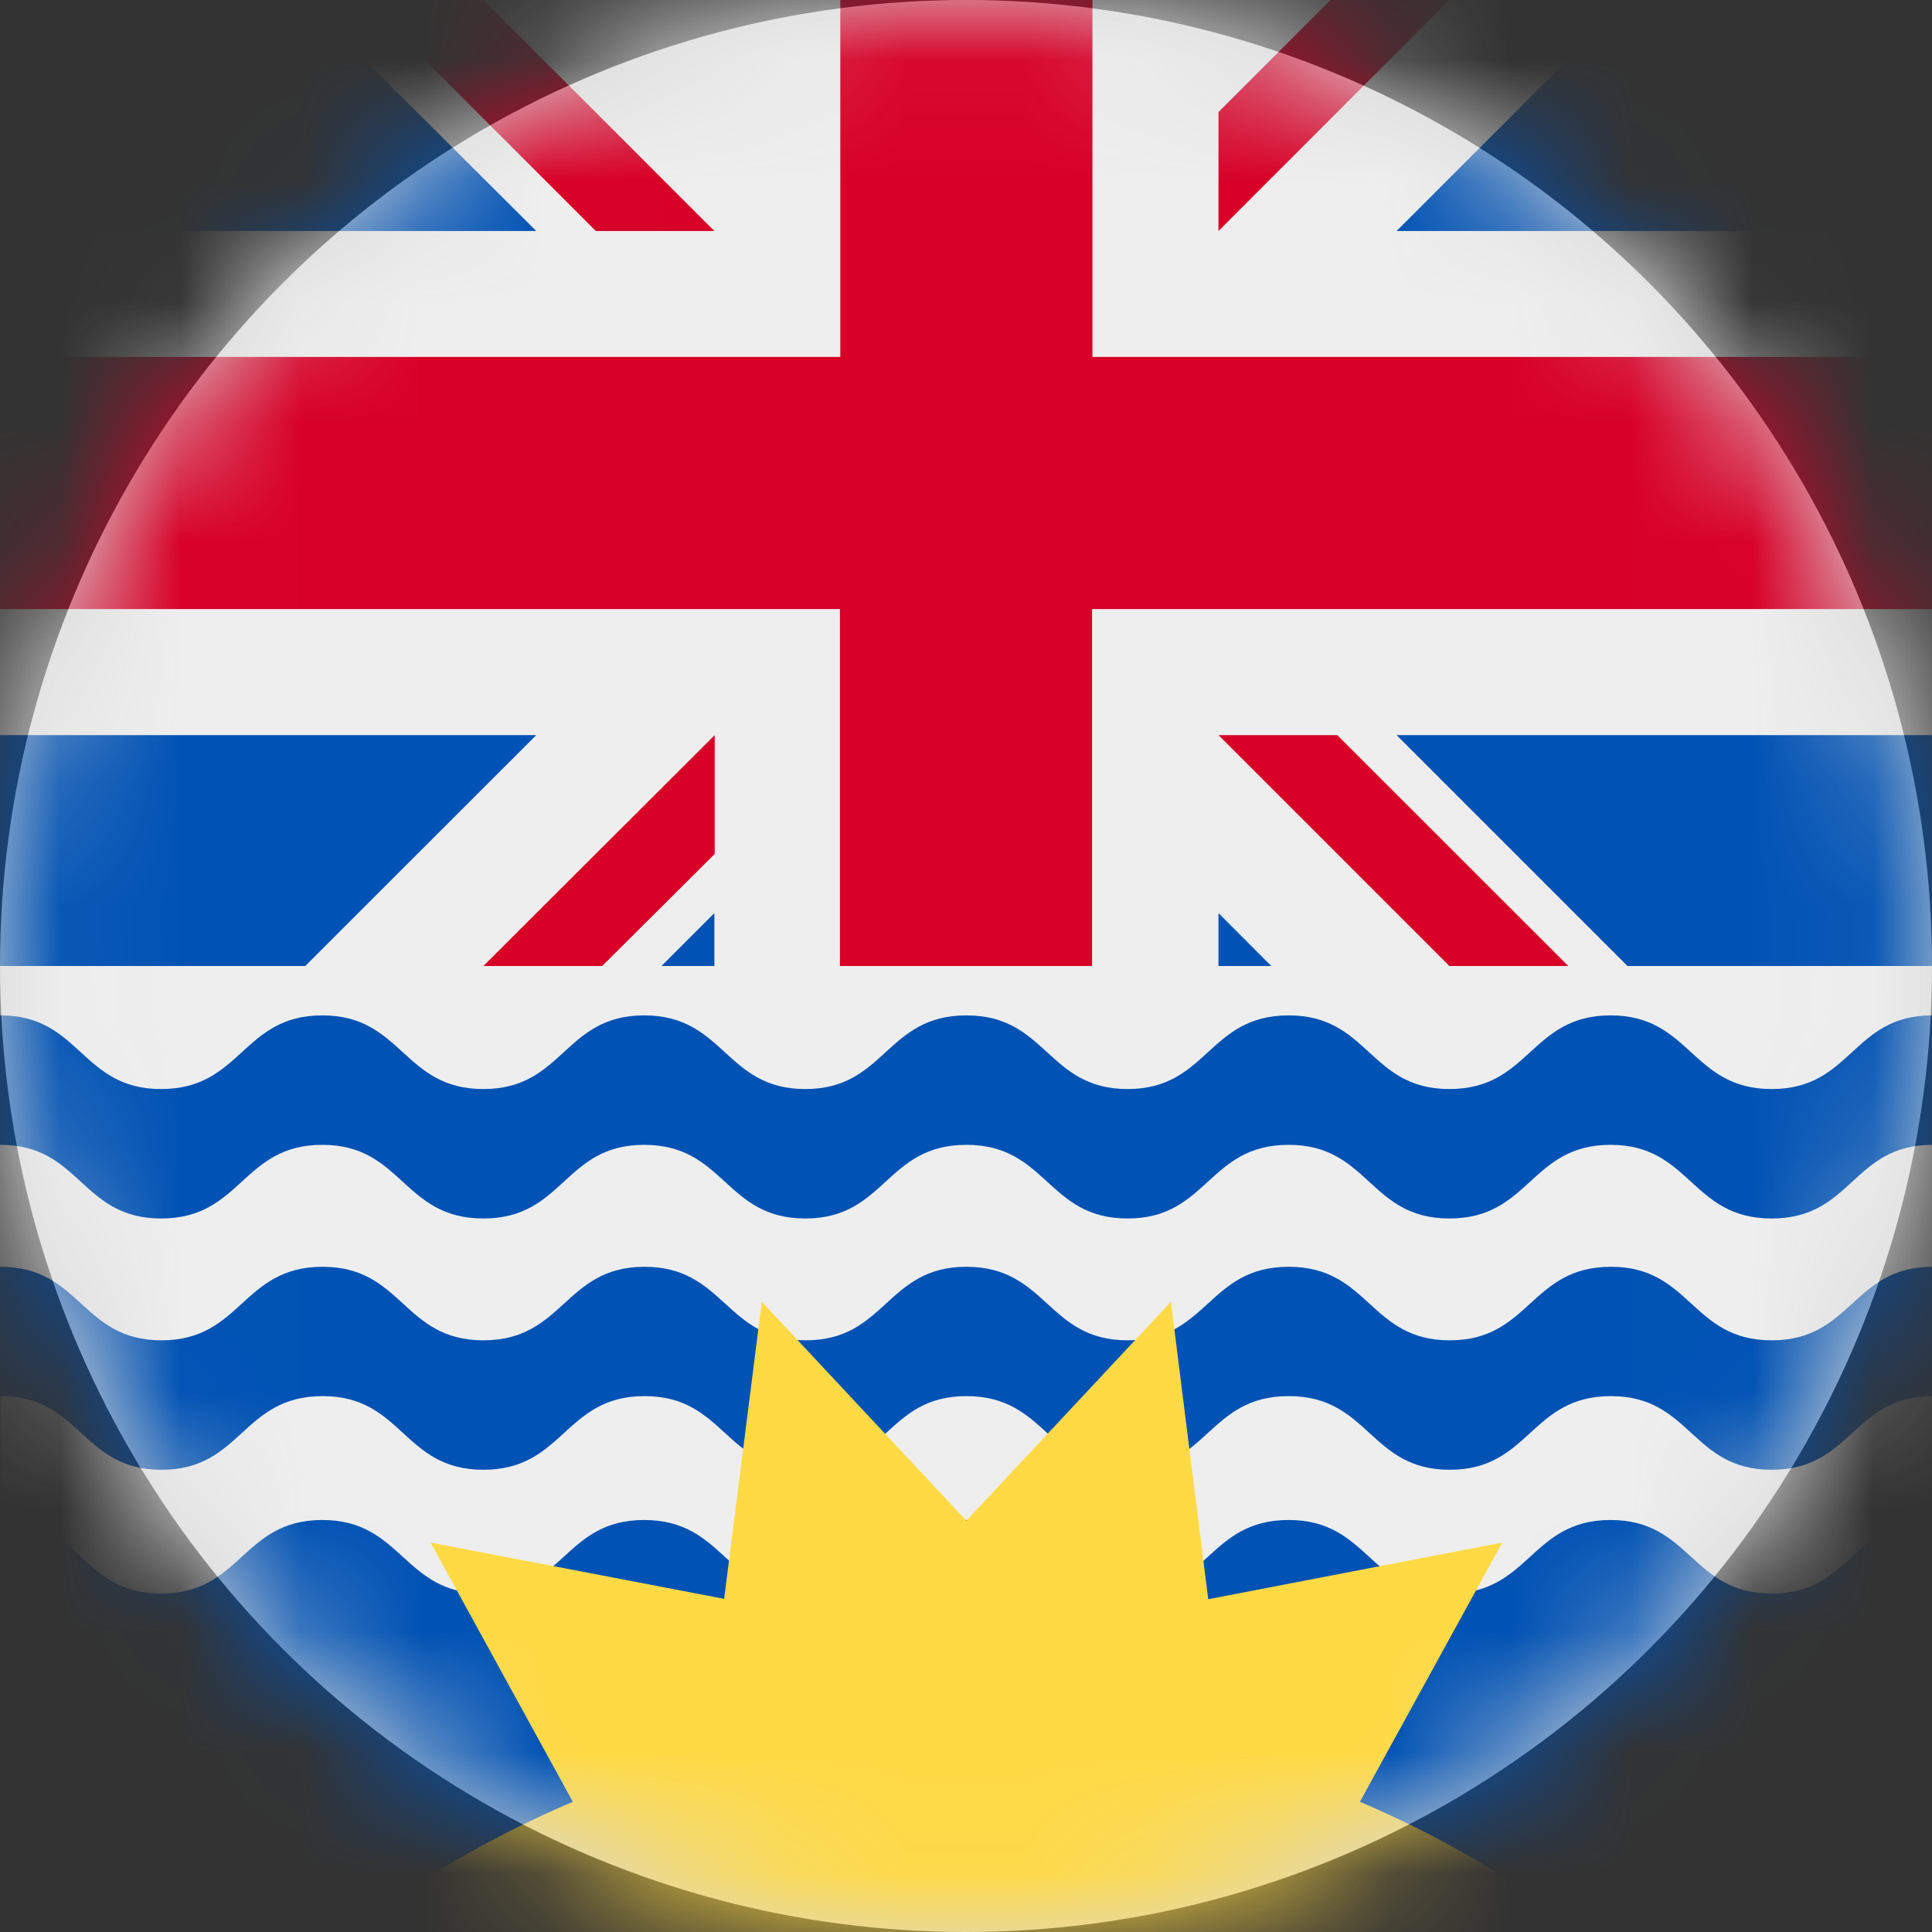 <?xml version="1.0" encoding="UTF-8"?>
<svg width="16px" height="16px" viewBox="0 0 16 16" version="1.1" xmlns="http://www.w3.org/2000/svg" xmlns:xlink="http://www.w3.org/1999/xlink">
    <rect x="0" y="0" width="16" height="16" fill="#333333" stroke="none"/>
    <title>ca_bc_flag_16px</title>
    <defs>
        <circle id="path-1" cx="8" cy="8" r="8"></circle>
    </defs>
    <g id="Design-System" stroke="none" stroke-width="1" fill="none" fill-rule="evenodd">
        <g id="Flags-16x16" transform="translate(-101, -305)">
            <g id="flag" transform="translate(101, 305)">
                <mask id="mask-2" fill="white">
                    <use xlink:href="#path-1"></use>
                </mask>
                <use id="Mask" fill="#D8D8D8" xlink:href="#path-1"></use>
                <g id="ca-bc" mask="url(#mask-2)" fill-rule="nonzero">
                    <g transform="translate(0, 0)">
                        <polygon id="Path" fill="#EEEEEE" points="0 1.913 2.522 0 3.022 0 3.6 0.188 4.003 0 6.959 0 8.016 0.6 9.047 0 11.019 0 11.391 0.228 12 0 13.475 0 16 1.913 16 2.956 15.353 4 16 5.044 16 6.088 15.312 7.016 16 8 16 8.409 15.697 9.003 16 9.481 16 10.491 15.603 11.109 16 11.562 16 12.588 15.113 14.369 1.169 14.338 0.003 12.588 0.003 11.562 0.422 11.134 0 10.491 0 9.481 0.444 9.037 0 8.406 0 8 0.856 7.044 0 6.088 0 5.044 0.797 3.997 0 2.956"></polygon>
                        <path d="M0,0 L0,1.913 L4.441,1.913 L2.522,0 L0,0 Z M13.478,0 L11.566,1.913 L16,1.913 L16,0 L13.478,0 Z M0,6.088 L0,8 L2.528,8 L4.441,6.088 L0,6.088 Z M11.566,6.088 L13.478,8 L16,8 L16,6.088 L11.566,6.088 Z M5.916,7.562 L5.478,8 L5.916,8 L5.916,7.562 Z M10.091,7.562 L10.091,8 L10.528,8 L10.091,7.562 Z M0,8.409 L0,9.481 L0.003,9.481 C0.669,9.481 0.669,10.091 1.334,10.091 C2.003,10.091 2.003,9.481 2.669,9.481 C3.334,9.481 3.334,10.091 4.003,10.091 C4.672,10.091 4.669,9.481 5.334,9.481 C6.003,9.481 6.003,10.091 6.669,10.091 C7.334,10.091 7.334,9.481 8.003,9.481 C8.672,9.481 8.672,10.091 9.338,10.091 C10.003,10.091 10.003,9.481 10.672,9.481 C11.338,9.481 11.338,10.091 12.003,10.091 C12.672,10.091 12.672,9.481 13.338,9.481 C14.003,9.481 14.003,10.091 14.672,10.091 C15.341,10.091 15.338,9.484 16,9.481 L16,8.409 C15.338,8.409 15.338,9.019 14.672,9.019 C14.006,9.019 14.003,8.409 13.338,8.409 C12.672,8.409 12.672,9.019 12.003,9.019 C11.338,9.019 11.338,8.409 10.672,8.409 C10.003,8.409 10.003,9.019 9.338,9.019 C8.672,9.019 8.672,8.409 8.003,8.409 C7.334,8.409 7.334,9.019 6.669,9.019 C6.003,9.019 6.003,8.409 5.334,8.409 C4.669,8.409 4.669,9.019 4.003,9.019 C3.337,9.019 3.334,8.409 2.669,8.409 C2.003,8.409 2.003,9.019 1.334,9.019 C0.669,9.019 0.669,8.409 0.003,8.409 L0,8.409 Z M0,10.491 L0,11.562 L0.003,11.562 C0.672,11.562 0.672,12.172 1.337,12.172 C2.003,12.172 2.003,11.562 2.672,11.562 C3.337,11.562 3.337,12.172 4.003,12.172 C4.672,12.172 4.672,11.562 5.338,11.562 C6.003,11.562 6.003,12.172 6.672,12.172 C7.341,12.172 7.338,11.562 8.003,11.562 C8.672,11.562 8.672,12.172 9.338,12.172 C10.003,12.172 10.003,11.562 10.672,11.562 C11.341,11.562 11.341,12.172 12.006,12.172 C12.672,12.172 12.672,11.562 13.341,11.562 C14.006,11.562 14.006,12.172 14.672,12.172 C15.338,12.172 15.341,11.566 16,11.562 L16,10.491 C15.341,10.494 15.338,11.1 14.672,11.1 C14.006,11.1 14.006,10.491 13.341,10.491 C12.672,10.491 12.672,11.1 12.006,11.1 C11.341,11.1 11.341,10.491 10.672,10.491 C10.003,10.491 10.003,11.1 9.338,11.1 C8.672,11.1 8.672,10.491 8.003,10.491 C7.338,10.491 7.338,11.1 6.672,11.1 C6.006,11.1 6.003,10.491 5.338,10.491 C4.672,10.491 4.672,11.1 4.003,11.1 C3.337,11.1 3.337,10.491 2.672,10.491 C2.003,10.491 2.003,11.1 1.337,11.1 C0.672,11.1 0.672,10.491 0.003,10.491 L0,10.491 L0,10.491 Z M0,12.588 L0,16 L2.894,16 L8.147,15.334 L13.106,16 L16,16 L16,12.588 C15.338,12.588 15.338,13.197 14.672,13.197 C14.006,13.197 14.003,12.588 13.338,12.588 C12.672,12.588 12.672,13.197 12.003,13.197 C11.338,13.197 11.338,12.588 10.672,12.588 C10.003,12.588 10.003,13.197 9.338,13.197 C8.672,13.197 8.672,12.588 8.003,12.588 C7.334,12.588 7.334,13.197 6.669,13.197 C6.003,13.197 6.003,12.588 5.334,12.588 C4.669,12.588 4.669,13.197 4.003,13.197 C3.337,13.197 3.334,12.588 2.669,12.588 C2.003,12.588 2.003,13.197 1.334,13.197 C0.669,13.197 0.669,12.588 0.003,12.588 L0,12.588 L0,12.588 Z" id="Shape" fill="#0052B4"></path>
                        <path d="M3.022,0 L4.934,1.913 L5.916,1.913 L4.003,0 L3.022,0 Z M6.959,0 L6.959,2.956 L0,2.956 L0,5.044 L6.956,5.044 L6.956,8 L9.044,8 L9.044,5.044 L16,5.044 L16,2.956 L9.047,2.956 L9.047,0 L6.959,0 Z M11.019,0 L10.091,0.928 L10.091,1.913 L12.003,0 L11.019,0 Z M5.919,6.088 L4.003,8 L4.987,8 L5.919,7.072 L5.919,6.088 Z M10.091,6.088 L12.003,8 L12.988,8 L11.075,6.088 L10.091,6.088 Z" id="Shape" fill="#D80027"></path>
                        <path d="M6.309,10.781 L5.997,13.241 L3.566,12.775 L4.744,14.922 C4.084,15.201 3.462,15.563 2.894,16 L13.106,16 C12.54,15.563 11.921,15.201 11.262,14.922 L12.441,12.775 L10.006,13.244 L9.697,10.781 L8.003,12.594 L6.309,10.781 L6.309,10.781 Z" id="Path" fill="#FFDA44"></path>
                    </g>
                </g>
            </g>
        </g>
    </g>
</svg>